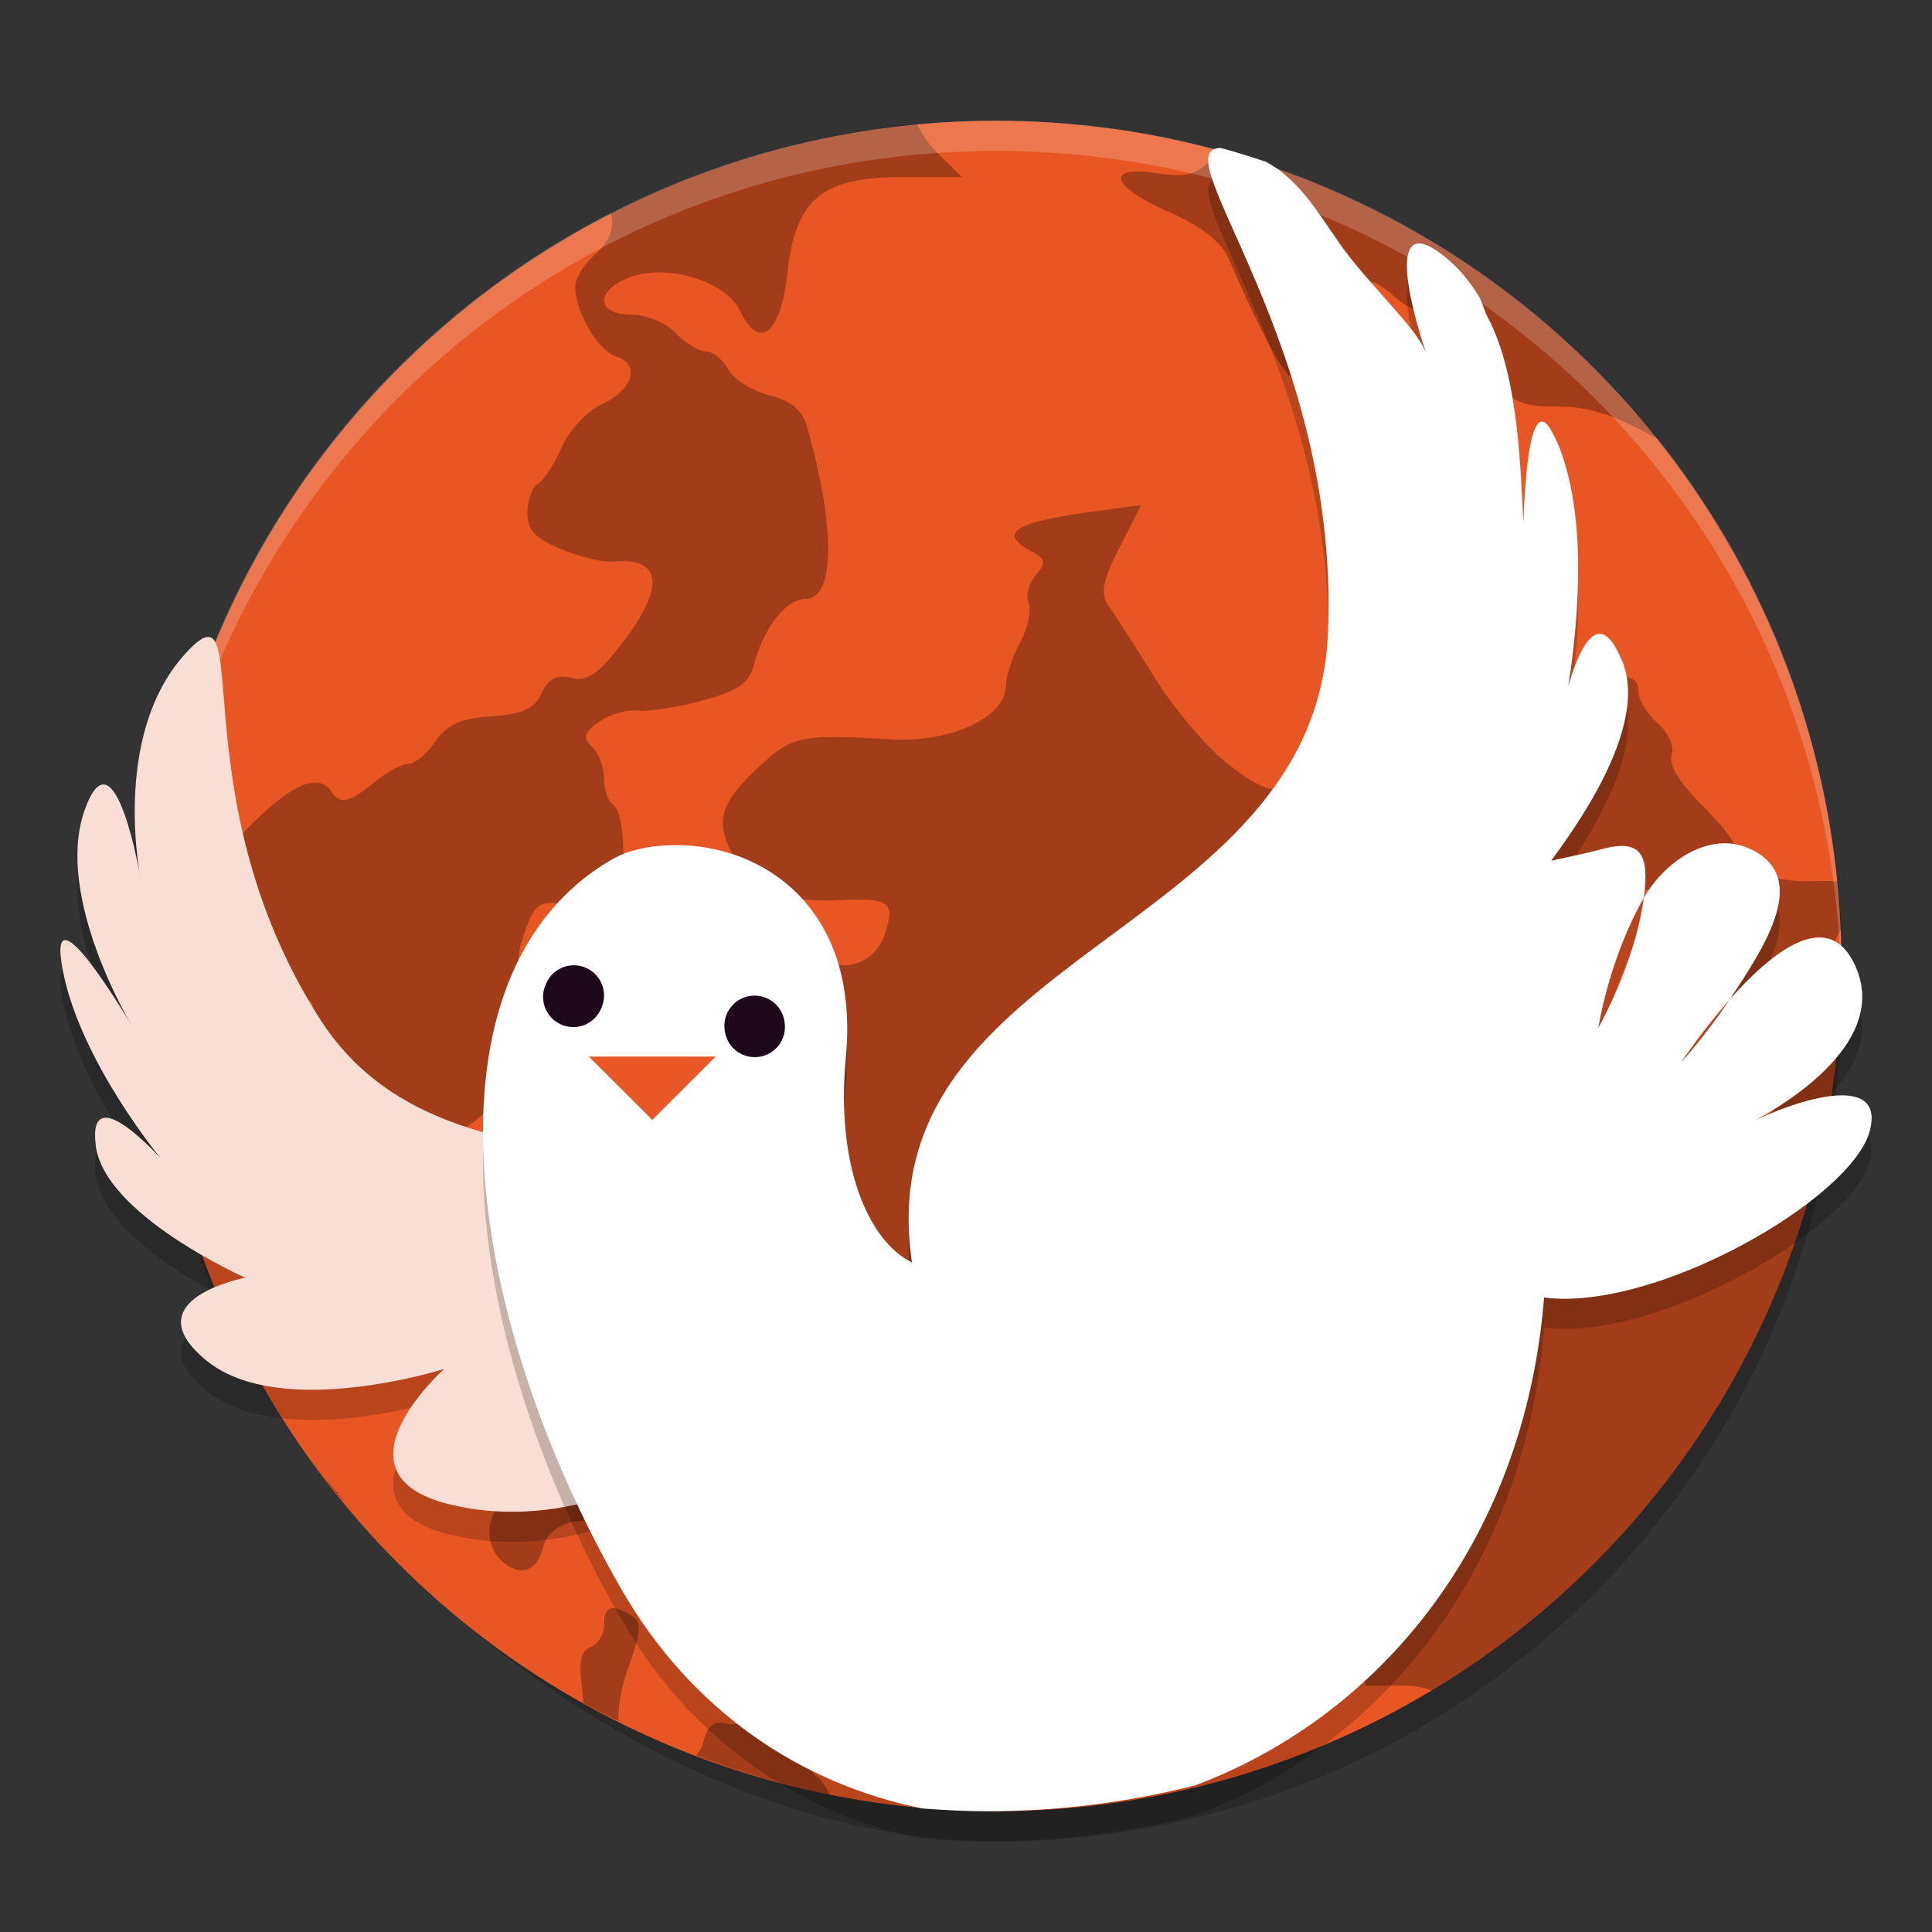 <svg xmlns="http://www.w3.org/2000/svg" width="64" height="64" version="1">
 <rect width="100%" height="100%" fill="#333333" stroke="none"/>
 <rect style="opacity:0.2" width="56" height="56" x="-61" y="-61" rx="28" ry="28" transform="matrix(0,-1,-1,0,0,0)"/>
 <circle style="fill:#e85624" cx="33" cy="32" r="28"/>
 <path style="opacity:0.3" d="M 30.374,4.108 A 28.023,28.027 0 0 0 20.232,7.05 c 0.141,0.448 -0.023,0.954 -0.539,1.401 -0.349,0.302 -0.635,0.773 -0.635,1.048 0,0.84 0.76,2.131 1.366,2.318 0.806,0.25 0.535,1.109 -0.501,1.585 -0.479,0.22 -1.068,0.853 -1.31,1.407 -0.242,0.554 -0.599,1.101 -0.791,1.215 -0.192,0.114 -0.35,0.547 -0.35,0.963 0,0.581 0.265,0.863 1.138,1.212 0.625,0.25 1.373,0.432 1.664,0.405 1.668,-0.157 1.785,0.815 0.326,2.715 -0.775,1.009 -1.147,1.263 -1.675,1.136 -0.492,-0.118 -0.761,0.021 -0.985,0.509 -0.236,0.516 -0.623,0.692 -1.661,0.764 -1.021,0.071 -1.478,0.278 -1.861,0.838 -0.279,0.408 -0.683,0.739 -0.898,0.739 -0.215,0 -0.72,0.274 -1.122,0.608 -0.819,0.68 -1.139,0.749 -1.426,0.304 -0.379,-0.589 -1.198,-0.291 -2.416,0.875 -1.077,1.033 -1.208,1.309 -1.045,2.203 0.289,1.593 1.153,3.007 2.14,3.501 0.861,0.43 0.878,0.477 0.356,1.029 -0.3,0.318 -0.815,0.658 -1.144,0.758 -0.949,0.288 -0.415,0.65 1.278,0.865 1.732,0.22 2.271,0.849 1.461,1.705 -0.451,0.478 -0.426,0.566 0.298,1.021 1.415,0.89 2.541,0.345 1.213,-0.584 -0.854,-0.597 -0.257,-0.841 0.996,-0.407 0.998,0.346 1.196,0.326 1.787,-0.186 1.211,-1.05 2.528,0.503 1.42,1.675 -0.705,0.746 -0.491,1.646 0.421,1.771 0.403,0.055 1.241,0.43 1.864,0.835 0.622,0.404 1.3,0.736 1.505,0.736 0.205,0 0.782,0.41 1.283,0.911 1.017,1.017 1.582,1.146 1.869,0.43 0.345,-0.861 0.206,-1.305 -0.722,-2.318 -0.739,-0.807 -1.94,-2.951 -1.94,-3.465 0,-0.318 1.221,-0.048 1.905,0.419 0.428,0.292 1.12,0.669 1.538,0.84 0.446,0.182 0.908,0.749 1.119,1.368 0.331,0.972 0.461,1.056 1.626,1.056 h 1.267 l 0.192,2.277 c 0.231,2.739 0.45,3.294 1.39,3.52 0.693,0.166 1.431,1.239 1.431,2.077 0,0.223 -0.498,0.769 -1.106,1.212 -0.754,0.551 -1.079,1.019 -1.029,1.478 0.063,0.573 -0.067,0.662 -0.878,0.602 -0.523,-0.039 -1.43,0.145 -2.014,0.408 -0.69,0.311 -1.439,0.411 -2.14,0.285 -0.807,-0.145 -1.081,-0.089 -1.081,0.227 0,0.232 -0.282,0.667 -0.627,0.966 -0.853,0.739 -0.5,1.13 0.807,0.895 0.813,-0.146 1.13,-0.081 1.27,0.268 0.298,0.745 -0.458,1.81 -1.16,1.634 -0.445,-0.111 -0.658,0.04 -0.796,0.567 -0.049,0.186 -0.136,0.344 -0.241,0.479 a 28.023,28.027 0 0 0 4.433,1.311 c -0.14,-0.269 -0.299,-0.511 -0.454,-0.621 -0.722,-0.511 -0.239,-1.836 0.755,-2.075 1.012,-0.243 0.853,-0.901 -0.249,-1.026 -0.964,-0.11 -1.992,-1.087 -1.669,-1.587 0.217,-0.336 1.14,-0.287 3.007,0.156 0.843,0.2 1.42,-0.201 3.374,-2.34 1.131,-1.239 2.001,-1.754 2.956,-1.754 0.364,0 1.662,-0.335 2.887,-0.744 2.313,-0.774 3.216,-0.746 3.131,0.099 -0.177,1.757 0.954,1.699 2.797,-0.142 0.768,-0.767 1.469,-1.322 1.56,-1.234 0.352,0.337 -0.281,1.982 -1.021,2.647 -0.937,0.843 -0.983,1.375 -0.159,1.798 0.452,0.232 0.644,0.702 0.714,1.757 l 0.096,1.44 h 1.171 c 0.411,0 0.751,0.056 1.026,0.161 a 28.023,28.027 0 0 0 13.576,-23.13 c -0.429,-0.916 -0.398,-1.47 0,-2.094 A 28.023,28.027 0 0 0 60.874,29.199 c -0.256,-0.012 -0.516,-0.023 -0.816,-0.011 -1.412,0.059 -2.622,-0.498 -2.622,-1.207 0,-0.149 -0.501,-0.767 -1.114,-1.371 -0.694,-0.685 -1.051,-1.289 -0.947,-1.604 0.095,-0.286 -0.11,-0.746 -0.471,-1.059 -0.351,-0.304 -0.64,-0.795 -0.64,-1.089 0,-0.47 -0.299,-0.529 -2.457,-0.476 l -2.457,0.06 0.041,2.422 c 0.073,4.243 0.705,5.345 2.654,4.634 0.892,-0.325 3.085,-0.079 3.708,0.416 0.225,0.179 0.552,0.829 0.725,1.445 0.173,0.616 0.815,1.682 1.429,2.367 1.242,1.39 1.339,1.932 0.627,3.563 -0.621,1.424 -1.29,1.259 -1.158,-0.285 l 0.099,-1.15 -1.051,0.197 c -0.581,0.11 -1.31,0.54 -1.636,0.963 -0.465,0.604 -0.683,0.693 -1.032,0.416 -0.243,-0.193 -0.441,-0.601 -0.441,-0.903 0,-0.302 -0.3,-0.639 -0.665,-0.75 -0.365,-0.111 -0.865,-0.662 -1.111,-1.226 -0.394,-0.902 -0.384,-1.178 0.074,-2.274 0.465,-1.112 0.469,-1.295 0.041,-1.705 -0.393,-0.376 -0.595,-0.388 -1.111,-0.079 -0.519,0.31 -0.763,0.287 -1.379,-0.126 -0.412,-0.276 -1.13,-0.504 -1.595,-0.504 -0.946,0 -1.231,-0.46 -1.231,-1.982 0,-1.405 -0.838,-1.916 -2.832,-1.732 -1.385,0.127 -1.69,0.036 -2.808,-0.824 -0.69,-0.531 -1.78,-1.809 -2.425,-2.844 -0.645,-1.034 -1.339,-2.115 -1.541,-2.4 -0.292,-0.413 -0.221,-0.809 0.35,-1.935 l 0.72,-1.415 -1.522,0.205 c -2.708,0.366 -3.255,0.717 -2.091,1.341 0.453,0.243 0.473,0.368 0.123,0.772 -0.229,0.265 -0.337,0.683 -0.238,0.931 0.099,0.248 -0.026,0.83 -0.279,1.295 -0.253,0.465 -0.465,1.116 -0.473,1.451 -0.027,1.045 -1.815,1.875 -3.807,1.765 -3.018,-0.167 -3.263,-0.119 -4.335,0.876 -1.34,1.243 -1.513,1.823 -0.889,2.978 0.605,1.12 1.677,1.567 3.536,1.475 1.662,-0.082 1.85,0.064 1.47,1.163 -0.323,0.933 -1.408,1.292 -2.143,0.709 -0.566,-0.45 -2.518,-0.102 -3.117,0.556 -0.251,0.276 -0.624,0.998 -0.826,1.604 -0.35,1.046 -0.452,1.109 -2.022,1.262 -1.566,0.152 -1.717,0.102 -2.843,-0.936 -1.258,-1.159 -1.471,-2.043 -0.865,-3.569 0.268,-0.675 0.468,-0.785 1.185,-0.654 1.421,0.26 1.981,-0.234 1.981,-1.752 0,-0.736 -0.143,-1.424 -0.317,-1.527 -0.174,-0.103 -0.317,-0.493 -0.317,-0.868 0,-0.374 -0.179,-0.856 -0.397,-1.067 -0.318,-0.309 -0.272,-0.474 0.235,-0.832 0.348,-0.246 0.92,-0.411 1.27,-0.369 0.35,0.042 1.314,-0.109 2.145,-0.334 1.201,-0.325 1.554,-0.57 1.716,-1.202 0.308,-1.2 1.061,-2.162 1.691,-2.162 0.997,0 1.017,-2.343 0.049,-5.75 -0.144,-0.504 -0.537,-0.824 -1.233,-0.997 C 24.926,12.953 24.314,12.57 24.129,12.239 23.945,11.909 23.607,11.64 23.378,11.64 c -0.228,0 -0.675,-0.274 -0.991,-0.608 -0.318,-0.336 -0.975,-0.608 -1.475,-0.608 -1.184,0 -1.203,-0.815 -0.03,-1.245 1.24,-0.455 3.17,0.141 3.637,1.122 0.633,1.33 1.334,0.775 1.56,-1.234 0.279,-2.485 1.136,-3.2 3.84,-3.2 H 31.862 L 31.011,5.016 C 30.746,4.751 30.526,4.426 30.373,4.108 Z m 10.073,0.881 c -0.054,0.049 -0.107,0.09 -0.161,0.145 -0.65,0.664 -0.954,0.758 -1.959,0.605 -1.754,-0.268 -1.528,0.439 0.413,1.292 1.05,0.461 1.724,0.987 1.954,1.519 1.107,2.567 1.869,3.948 2.252,4.089 0.774,0.284 1.235,-0.287 1.407,-1.746 0.197,-1.674 0.764,-2.029 1.782,-1.114 0.395,0.355 0.946,0.646 1.226,0.646 0.869,0 1.513,0.349 1.513,0.821 0,0.249 0.293,0.848 0.654,1.333 0.53,0.713 0.891,0.884 1.883,0.884 1.217,0 1.964,0.228 3.489,1.07 0.024,0.013 0.047,0.018 0.071,0.03 a 28.023,28.027 0 0 0 -14.52,-9.574 z M 5.005,31.862 A 28.023,28.027 0 0 0 5,31.983 28.023,28.027 0 0 0 5.547,37.366 C 6.563,37.78 6.843,37.616 6.948,36.671 7.003,36.183 7.258,35.628 7.518,35.437 7.918,35.141 7.846,34.99 7.025,34.43 6.494,34.068 5.969,33.434 5.862,33.022 5.758,32.625 5.405,32.19 5.005,31.862 Z m 8.82,9.265 c -0.261,-0.027 -0.577,0.113 -0.928,0.449 -0.741,0.71 -0.629,2.135 0.211,2.699 0.962,0.645 1.334,0.457 1.456,-0.733 0.15,-1.469 -0.164,-2.354 -0.739,-2.414 z m 4.756,4.237 c -0.286,0.009 -0.601,0.215 -0.917,0.646 -0.335,0.457 -0.427,1.047 -0.298,1.943 0.158,1.101 0.089,1.336 -0.487,1.631 -0.74,0.379 -0.898,1.506 -0.293,2.086 0.603,0.578 1.177,0.427 1.385,-0.364 0.295,-1.126 1.943,-1.259 3.07,-0.246 0.48,0.431 0.873,0.65 0.873,0.484 0,-0.165 -0.5,-0.766 -1.111,-1.333 -0.935,-0.868 -1.108,-1.239 -1.108,-2.357 0,-1.579 -0.484,-2.511 -1.114,-2.491 z m -7.81,3.618 a 28.023,28.027 0 0 0 0.649,0.818 c -0.191,-0.293 -0.409,-0.578 -0.649,-0.817 z m 9.444,4.303 c -0.143,0.049 -0.203,0.227 -0.203,0.539 0,0.316 -0.202,0.648 -0.449,0.739 -0.327,0.12 -0.403,0.5 -0.276,1.407 0.024,0.17 0.03,0.306 0.038,0.446 a 28.023,28.027 0 0 0 1.166,0.599 c -0.019,-0.485 0.069,-1.056 0.323,-1.771 0.43,-1.213 0.445,-1.518 0.096,-1.73 -0.329,-0.2 -0.552,-0.279 -0.695,-0.23 z"/>
 <path style="fill:#ffffff;opacity:0.2" d="M 33 4 C 17.488 4 5 16.488 5 32 C 5 32.168 5.011 32.333 5.014 32.5 C 5.28 17.221 17.656 5 33 5 C 48.344 5 60.72 17.221 60.986 32.5 C 60.989 32.333 61 32.168 61 32 C 61 16.488 48.512 4 33 4 z"/>
 <path style="opacity:0.2;fill-rule:evenodd" d="M 29.574,45.932 C 26.94,36.096 15.321,42.202 10.571,34.714 5.821,27.227 8.558,19.952 6.109,22.687 3.661,25.422 4.668,30.162 4.668,30.162 c 0,0 -0.863,-5.183 -1.871,-2.304 -1.008,2.879 1.583,7.143 1.583,7.143 0,0 -2.879,-4.896 -2.303,-1.872 0.575,3.024 3.255,6.252 3.255,6.252 0,0 -2.447,-2.736 -2.16,-0.432 0.288,2.304 4.95,4.376 4.95,4.376 0,0 -3.744,0.719 -1.296,2.735 2.447,2.016 7.887,0.289 7.887,0.289 0,0 -3.888,3.467 0.143,4.475 4.031,1.009 7.519,-1.294 7.519,-1.294 0,0 -1.584,3.743 2.447,3.456 4.032,-0.287 5.724,-3.425 4.753,-7.054 z"/>
 <path style="fill:#f9ded5;fill-rule:evenodd" d="M 29.574,44.932 C 26.94,35.096 15.321,41.202 10.571,33.714 5.821,26.227 8.558,18.952 6.109,21.687 3.661,24.422 4.668,29.162 4.668,29.162 c 0,0 -0.863,-5.183 -1.871,-2.304 -1.008,2.879 1.583,7.143 1.583,7.143 0,0 -2.879,-4.896 -2.303,-1.872 0.575,3.024 3.255,6.252 3.255,6.252 0,0 -2.447,-2.736 -2.16,-0.432 0.288,2.304 4.95,4.376 4.95,4.376 0,0 -3.744,0.719 -1.296,2.735 2.447,2.016 7.887,0.289 7.887,0.289 0,0 -3.888,3.467 0.143,4.475 4.031,1.009 7.519,-1.294 7.519,-1.294 0,0 -1.584,3.743 2.447,3.456 4.032,-0.287 5.724,-3.425 4.753,-7.054 z"/>
 <path style="opacity:0.2;fill-rule:evenodd" d="M 40.435,5.9 C 38.438,5.925 44.392,12.405 43.991,21.971 43.569,32.054 28.676,32.516 30.211,42.822 28.818,42.144 27.672,39.71 28.02,36.023 c 0.473,-5.011 -2.816,-7.044 -5.65,-7.028 -0.811,0.004 -1.551,0.156 -2.105,0.479 -6.545,3.806 -4.844,15.157 0.297,24.134 2.359,4.119 6.014,6.493 9.986,7.299 C 31.268,60.962 31.993,61 32.727,61 c 2.37,0 4.666,-0.302 6.861,-0.856 5.912,-2.209 10.892,-7.846 11.563,-16.162 3.686,0.477 10.187,-3.26 10.787,-5.514 0.565,-2.122 -2.843,-0.843 -3.806,-0.342 0.892,-0.501 4.608,-2.618 3.27,-5.251 -0.917,-1.804 -2.76,-0.286 -4.106,1.239 -0.783,1.18 -1.612,2.087 -1.612,2.087 0,2e-6 0.691,-1.043 1.612,-2.087 1.164,-1.756 2.71,-4.075 0.661,-5.002 -1.307,-0.591 -2.79,0.389 -3.503,1.633 -0.292,2.189 -1.506,4.302 -1.506,4.302 6e-6,0 0.349,-2.284 1.506,-4.302 0.189,-1.416 -0.075,-1.971 -1.375,-1.62 -0.507,0.137 -1.091,0.257 -1.693,0.388 0.59,-0.824 3.292,-4.375 2.348,-6.629 -0.015,-0.035 -0.029,-0.055 -0.044,-0.088 -0.051,-0.115 -0.102,-0.228 -0.152,-0.312 -0.695,-1.264 -1.281,0.204 -1.582,1.225 0.243,-1.577 0.677,-5.081 -0.206,-7.633 -0.092,-0.266 -0.174,-0.452 -0.253,-0.604 -0.779,-1.7 -0.979,1.298 -1.032,2.832 -0.087,-1.379 -0.115,-4.832 -1.187,-6.799 -0.003,-0.006 -0.005,-0.013 -0.008,-0.019 C 49.181,11.317 49.08,10.957 48.98,10.799 48.701,10.355 48.381,9.95 48.003,9.623 45.764,7.687 46.777,11.316 47.233,12.67 46.892,11.852 45.692,10.776 44.63,9.413 43.814,8.34 43.176,7.019 41.929,6.356 41.437,6.191 40.939,6.038 40.435,5.9 Z"/>
 <path style="fill:#ffffff;fill-rule:evenodd" d="M 40.435,4.9 C 38.438,4.925 44.392,11.405 43.991,20.971 43.569,31.054 28.676,31.516 30.211,41.822 28.818,41.144 27.672,38.71 28.02,35.023 c 0.473,-5.011 -2.816,-7.044 -5.65,-7.028 -0.811,0.004 -1.551,0.156 -2.105,0.479 -6.545,3.806 -4.844,15.157 0.297,24.134 2.359,4.119 6.014,6.493 9.986,7.299 0.72,0.055 1.444,0.093 2.178,0.093 2.37,0 4.666,-0.302 6.861,-0.856 5.912,-2.209 10.892,-7.846 11.563,-16.162 3.686,0.477 10.187,-3.26 10.787,-5.514 0.565,-2.122 -2.843,-0.843 -3.806,-0.342 0.892,-0.501 4.608,-2.618 3.27,-5.251 -0.917,-1.804 -2.76,-0.286 -4.106,1.239 -0.783,1.18 -1.612,2.087 -1.612,2.087 0,2e-6 0.691,-1.043 1.612,-2.087 1.164,-1.756 2.71,-4.075 0.661,-5.002 -1.307,-0.591 -2.79,0.389 -3.503,1.633 -0.292,2.189 -1.506,4.302 -1.506,4.302 6e-6,0 0.349,-2.284 1.506,-4.302 0.189,-1.416 -0.075,-1.971 -1.375,-1.62 -0.507,0.137 -1.091,0.257 -1.693,0.388 0.59,-0.824 3.292,-4.375 2.348,-6.629 -0.015,-0.035 -0.029,-0.055 -0.044,-0.088 -0.051,-0.115 -0.102,-0.228 -0.152,-0.312 -0.695,-1.264 -1.281,0.204 -1.582,1.225 0.243,-1.577 0.677,-5.081 -0.206,-7.633 -0.092,-0.266 -0.174,-0.452 -0.253,-0.604 -0.779,-1.7 -0.979,1.298 -1.032,2.832 -0.087,-1.379 -0.115,-4.832 -1.187,-6.799 -0.003,-0.006 -0.005,-0.013 -0.008,-0.019 C 49.181,10.317 49.08,9.957 48.98,9.799 48.701,9.355 48.381,8.95 48.003,8.623 45.764,6.687 46.777,10.316 47.233,11.67 46.892,10.852 45.692,9.776 44.63,8.413 43.814,7.34 43.176,6.019 41.929,5.356 41.437,5.191 40.939,5.038 40.435,4.9 Z"/>
 <path style="fill:#1d081b" d="m 19.923,33.384 a 1,1 0 1 1 -1.846,-0.768 1,1 0 1 1 1.846,0.768 z"/>
 <path style="fill:#1d081b" d="m 24.008,34.129 a 1,0.999 0 1 0 1.983,-0.257 1,0.999 0 1 0 -1.983,0.257 z"/>
 <path style="fill:#e85827" transform="matrix(1.819,0,0,1.05,-7.78,5.6)" d="m 15,28 1.155,0 1.155,0 -0.577,1 -0.577,1 -0.577,-1 z"/>
</svg>
